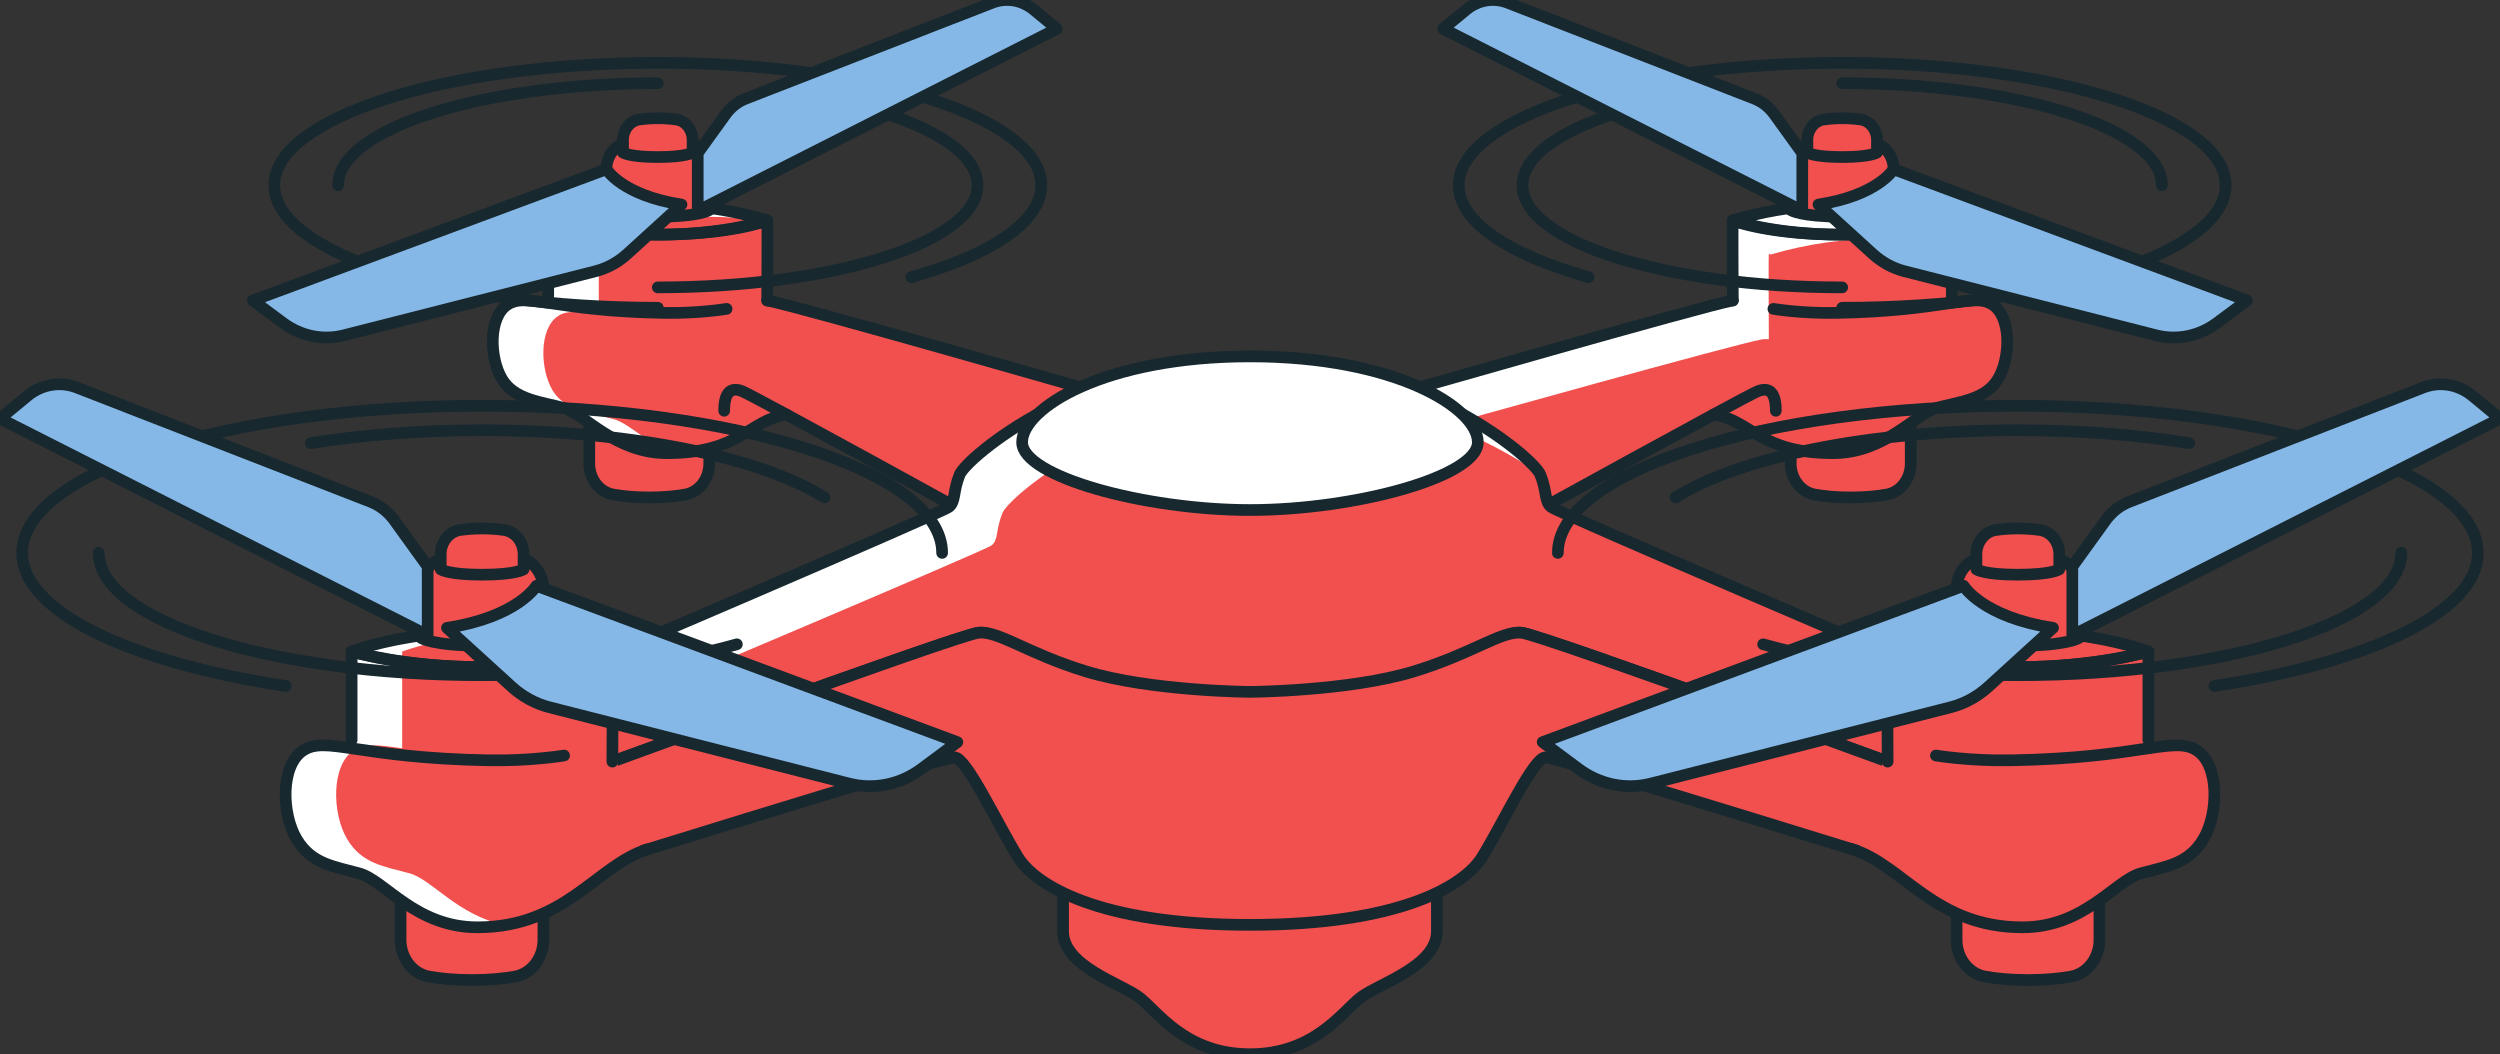 <?xml version="1.0" encoding="utf-8"?>
<svg xmlns="http://www.w3.org/2000/svg" viewBox="26.739 134.273 428.491 180.688" width="428.491px" height="180.688px">
  <rect x="26.739" y="134.273" width="428.491" height="180.688" fill="#333333" stroke="none"/>
  <path id="path22" style="fill: rgb(242, 80, 78); fill-opacity: 1; fill-rule: nonzero; stroke: none; stroke-width: 2px; stroke-linejoin: round; stroke-linecap: round;" d="M 148.302 213.731 C 148.302 216.353 146.577 218.612 144.206 219.034 C 142.635 219.313 140.586 219.532 138.021 219.532 C 135.457 219.532 133.409 219.313 131.837 219.034 C 129.467 218.612 127.742 216.353 127.742 213.731 L 127.742 205.556 L 148.302 205.556 L 148.302 213.731"/>
  <path id="path24" style="fill: none; stroke: rgb(23, 40, 47); stroke-miterlimit: 10; stroke-dasharray: none; stroke-opacity: 1; stroke-width: 2px; stroke-linejoin: round; stroke-linecap: round;" d="M 148.302 213.731 C 148.302 216.353 146.577 218.612 144.206 219.034 C 142.635 219.313 140.586 219.532 138.021 219.532 C 135.457 219.532 133.409 219.313 131.837 219.034 C 129.467 218.612 127.742 216.353 127.742 213.731 L 127.742 205.556 L 148.302 205.556 L 148.302 213.731 Z"/>
  <path id="path26" style="fill: rgb(242, 80, 78); fill-opacity: 1; fill-rule: nonzero; stroke: none; stroke-width: 2px; stroke-linejoin: round; stroke-linecap: round;" d="M 217.004 202.123 L 196.227 224.322 C 196.227 224.322 173.749 211.921 161.534 205.322 C 155.1 206.273 153.727 211.941 141.063 211.941 C 132.139 211.941 127.009 205.217 123.303 204.189 C 119.598 203.161 114.916 202.835 112.769 199.214 C 110.622 195.602 110.429 188.599 113.746 186.476 C 115.321 185.467 117.178 185.736 120.699 186.293 L 120.699 172.25 C 120.699 172.25 137.095 166.083 157.925 172.163 C 158.111 172.096 158.216 172.048 158.224 172.038 C 158.304 171.952 158.251 182.567 158.234 186.437 C 158.735 186.418 159.122 186.428 159.351 186.467 C 164.051 187.273 217.004 202.123 217.004 202.123"/>
  <path id="path28" style="fill: rgb(255, 255, 255); fill-opacity: 1; fill-rule: nonzero; stroke: none; stroke-width: 2px; stroke-linejoin: round; stroke-linecap: round;" d="M 158.224 172.037 C 158.234 172.037 158.242 172.113 158.242 172.248 C 141.539 169.616 129.367 174.188 129.367 174.188 L 129.367 188.242 C 125.847 187.685 123.99 187.415 122.415 188.424 C 119.097 190.547 119.291 197.55 121.438 201.161 C 123.585 204.782 128.267 205.109 131.973 206.128 C 134.374 206.8 137.376 209.864 141.617 211.93 C 141.433 211.939 141.248 211.939 141.063 211.939 C 132.139 211.939 127.009 205.215 123.303 204.187 C 119.598 203.159 114.916 202.833 112.769 199.211 C 110.622 195.599 110.429 188.596 113.746 186.474 C 115.321 185.466 117.178 185.734 120.699 186.292 L 120.699 172.248 C 120.699 172.248 137.095 166.081 157.925 172.162 C 158.111 172.094 158.216 172.047 158.224 172.037"/>
  <path id="path30" style="fill: rgb(255, 255, 255); fill-opacity: 1; fill-rule: nonzero; stroke: none; stroke-width: 2px; stroke-linejoin: round; stroke-linecap: round;" d="M 167.078 188.386 C 167.025 188.376 166.964 188.386 166.902 188.386 L 166.902 188.338 C 166.955 188.357 167.017 188.366 167.078 188.386"/>
  <path id="path32" style="fill: none; stroke: rgb(23, 40, 47); stroke-miterlimit: 10; stroke-dasharray: none; stroke-opacity: 1; stroke-width: 2px; stroke-linejoin: round; stroke-linecap: round;" d="M 161.539 205.326 C 155.1 206.263 153.74 211.941 141.061 211.941 C 132.135 211.941 127.011 205.214 123.304 204.186 C 119.597 203.157 114.915 202.838 112.769 199.218 C 110.622 195.597 110.427 188.602 113.744 186.473 C 117.06 184.342 121.648 187.576 140.473 187.907 C 146.521 188.014 151.277 187.215 151.277 187.215"/>
  <path id="path34" style="fill: none; stroke: rgb(23, 40, 47); stroke-miterlimit: 10; stroke-dasharray: none; stroke-opacity: 1; stroke-width: 2px; stroke-linejoin: round; stroke-linecap: round;" d="M 150.863 204.678 C 150.863 201.643 151.887 200.525 153.936 201.323 C 155.984 202.122 196.225 224.322 196.225 224.322 L 217.003 202.122 C 217.003 202.122 162.93 186.577 158.228 185.777"/>
  <path id="path36" style="fill: none; stroke: rgb(23, 40, 47); stroke-miterlimit: 10; stroke-dasharray: none; stroke-opacity: 1; stroke-width: 2px; stroke-linejoin: round; stroke-linecap: round;" d="M 120.7 184.98 C 120.7 184.98 120.7 173.314 120.7 172.249 C 120.7 172.249 128.462 174.491 139.485 174.491 C 151.924 174.491 158.131 172.156 158.228 172.042 C 158.325 171.929 158.228 185.777 158.228 185.777"/>
  <path id="path38" style="fill: none; stroke: rgb(23, 40, 47); stroke-miterlimit: 10; stroke-dasharray: none; stroke-opacity: 1; stroke-width: 2px; stroke-linejoin: round; stroke-linecap: round;" d="M 120.7 172.249 C 120.7 172.249 137.254 165.82 158.228 172.042 C 158.228 172.042 151.18 174.491 139.485 174.491 C 127.791 174.491 120.7 172.249 120.7 172.249 Z"/>
  <path id="path40" style="fill: rgb(242, 80, 78); fill-opacity: 1; fill-rule: nonzero; stroke: none; stroke-width: 2px; stroke-linejoin: round; stroke-linecap: round;" d="M 130.676 163.277 C 130.676 161.03 132.154 159.093 134.186 158.733 C 135.532 158.494 137.288 158.307 139.485 158.307 C 141.684 158.307 143.439 158.494 144.786 158.733 C 146.818 159.093 148.295 161.03 148.295 163.277 L 148.295 170.284 C 148.295 170.284 146.697 171.412 139.485 171.412 C 132.274 171.412 130.676 170.284 130.676 170.284 L 130.676 163.277"/>
  <path id="path42" style="fill: none; stroke: rgb(23, 40, 47); stroke-miterlimit: 10; stroke-dasharray: none; stroke-opacity: 1; stroke-width: 2px; stroke-linejoin: round; stroke-linecap: round;" d="M 130.676 163.277 C 130.676 161.03 132.154 159.093 134.186 158.733 C 135.532 158.494 137.288 158.307 139.485 158.307 C 141.684 158.307 143.439 158.494 144.786 158.733 C 146.818 159.093 148.295 161.03 148.295 163.277 L 148.295 170.284 C 148.295 170.284 146.697 171.412 139.485 171.412 C 132.274 171.412 130.676 170.284 130.676 170.284 L 130.676 163.277 Z"/>
  <path id="path44" style="fill: rgb(242, 80, 78); fill-opacity: 1; fill-rule: nonzero; stroke: none; stroke-width: 2px; stroke-linejoin: round; stroke-linecap: round;" d="M 133.522 158.263 C 133.522 156.519 134.684 155.012 136.266 154.768 C 137.122 154.636 138.19 154.541 139.485 154.541 C 140.781 154.541 141.849 154.636 142.706 154.768 C 144.287 155.012 145.448 156.519 145.448 158.263 L 145.448 160.427 C 145.448 160.427 144.366 161.191 139.485 161.191 C 134.606 161.191 133.522 160.427 133.522 160.427 L 133.522 158.263"/>
  <path id="path46" style="fill: none; stroke: rgb(23, 40, 47); stroke-miterlimit: 10; stroke-dasharray: none; stroke-opacity: 1; stroke-width: 2px; stroke-linejoin: round; stroke-linecap: round;" d="M 133.522 158.263 C 133.522 156.519 134.684 155.012 136.266 154.768 C 137.122 154.636 138.19 154.541 139.485 154.541 C 140.781 154.541 141.849 154.636 142.706 154.768 C 144.287 155.012 145.448 156.519 145.448 158.263 L 145.448 160.427 C 145.448 160.427 144.366 161.191 139.485 161.191 C 134.606 161.191 133.522 160.427 133.522 160.427 L 133.522 158.263 Z"/>
  <path id="path48" style="fill: none; stroke: rgb(23, 40, 47); stroke-miterlimit: 10; stroke-dasharray: none; stroke-opacity: 1; stroke-width: 2px; stroke-linejoin: round; stroke-linecap: round;" d="M 139.485 148.532 C 109.223 148.532 84.69 156.367 84.69 166.031"/>
  <path id="path50" style="fill: none; stroke: rgb(23, 40, 47); stroke-miterlimit: 10; stroke-dasharray: none; stroke-opacity: 1; stroke-width: 2px; stroke-linejoin: round; stroke-linecap: round;" d="M 139.485 183.53 C 169.748 183.53 194.281 175.696 194.281 166.031 C 194.281 159.862 184.284 154.438 169.18 151.321"/>
  <path id="path52" style="fill: none; stroke: rgb(23, 40, 47); stroke-miterlimit: 10; stroke-dasharray: none; stroke-opacity: 1; stroke-width: 2px; stroke-linejoin: round; stroke-linecap: round;" d="M 182.947 181.777 C 196.6 177.931 205.211 172.302 205.211 166.031 C 205.211 154.439 175.785 145.041 139.485 145.041 C 103.186 145.041 73.759 154.439 73.759 166.031 C 73.759 177.623 103.186 187.021 139.485 187.021"/>
  <path id="path54" style="fill: rgb(133, 184, 230); fill-opacity: 1; fill-rule: nonzero; stroke: none; stroke-width: 2px; stroke-linejoin: round; stroke-linecap: round;" d="M 130.676 163.277 C 130.676 163.277 133.346 167.773 143.546 169.33 L 134.248 177.796 C 132.664 179.237 130.794 180.256 128.785 180.767 L 85.689 191.74 C 82.089 192.657 78.301 191.885 75.245 189.612 L 70.089 185.777 L 130.676 163.277"/>
  <path id="path56" style="fill: none; stroke: rgb(23, 40, 47); stroke-miterlimit: 10; stroke-dasharray: none; stroke-opacity: 1; stroke-width: 2px; stroke-linejoin: round; stroke-linecap: round;" d="M 130.676 163.277 C 130.676 163.277 133.346 167.773 143.546 169.33 L 134.248 177.796 C 132.664 179.237 130.794 180.256 128.785 180.767 L 85.689 191.74 C 82.089 192.657 78.301 191.885 75.245 189.612 L 70.089 185.777 L 130.676 163.277 Z"/>
  <path id="path58" style="fill: rgb(133, 184, 230); fill-opacity: 1; fill-rule: nonzero; stroke: none; stroke-width: 2px; stroke-linejoin: round; stroke-linecap: round;" d="M 146.327 170.411 L 146.327 160.508 L 151.116 153.871 C 152.002 152.642 153.188 151.712 154.538 151.187 L 196.796 134.754 C 199.209 133.815 201.894 134.267 203.937 135.955 L 207.882 139.212 L 146.327 170.411"/>
  <path id="path60" style="fill: none; stroke: rgb(23, 40, 47); stroke-miterlimit: 10; stroke-dasharray: none; stroke-opacity: 1; stroke-width: 2px; stroke-linejoin: round; stroke-linecap: round;" d="M 146.327 170.411 L 146.327 160.508 L 151.116 153.871 C 152.002 152.642 153.188 151.712 154.538 151.187 L 196.796 134.754 C 199.209 133.815 201.894 134.267 203.937 135.955 L 207.882 139.212 L 146.327 170.411 Z"/>
  <path id="path96" style="fill: rgb(242, 80, 78); fill-opacity: 1; fill-rule: nonzero; stroke: none; stroke-width: 2px; stroke-linejoin: round; stroke-linecap: round;" d="M 333.667 213.731 C 333.667 216.353 335.392 218.612 337.763 219.034 C 339.334 219.313 341.382 219.532 343.947 219.532 C 346.512 219.532 348.56 219.313 350.131 219.034 C 352.502 218.612 354.227 216.353 354.227 213.731 L 354.227 205.556 L 333.667 205.556 L 333.667 213.731"/>
  <path id="path98" style="fill: none; stroke: rgb(23, 40, 47); stroke-miterlimit: 10; stroke-dasharray: none; stroke-opacity: 1; stroke-width: 2px; stroke-linejoin: round; stroke-linecap: round;" d="M 333.667 213.731 C 333.667 216.353 335.392 218.612 337.763 219.034 C 339.334 219.313 341.382 219.532 343.947 219.532 C 346.512 219.532 348.56 219.313 350.131 219.034 C 352.502 218.612 354.227 216.353 354.227 213.731 L 354.227 205.556 L 333.667 205.556 L 333.667 213.731 Z"/>
  <path id="path100" style="fill: rgb(242, 80, 78); fill-opacity: 1; fill-rule: nonzero; stroke: none; stroke-width: 2px; stroke-linejoin: round; stroke-linecap: round;" d="M 264.964 202.123 L 285.743 224.322 C 285.743 224.322 308.22 211.921 320.435 205.322 C 326.868 206.273 328.241 211.941 340.905 211.941 C 349.83 211.941 354.959 205.217 358.665 204.189 C 362.37 203.161 367.052 202.835 369.199 199.214 C 371.347 195.602 371.54 188.599 368.223 186.476 C 366.647 185.467 364.791 185.736 361.271 186.293 L 361.271 172.25 C 361.271 172.25 344.875 166.083 324.043 172.163 C 323.859 172.096 323.753 172.048 323.744 172.038 C 323.665 171.952 323.718 182.567 323.736 186.437 C 323.234 186.418 322.846 186.428 322.618 186.467 C 317.918 187.273 264.964 202.123 264.964 202.123"/>
  <path id="path102" style="fill: rgb(255, 255, 255); fill-opacity: 1; fill-rule: nonzero; stroke: none; stroke-width: 2px; stroke-linejoin: round; stroke-linecap: round;" d="M 361.274 172.248 L 361.274 176.253 C 354.48 174.996 343.198 174.102 330.225 177.896 C 330.04 177.829 329.926 177.771 329.917 177.762 C 329.838 177.675 329.89 188.462 329.909 192.4 C 329.398 192.382 329.011 192.391 328.774 192.43 C 324.267 193.208 276.056 206.695 270.663 208.202 L 264.968 202.122 C 264.968 202.122 317.921 187.272 322.621 186.464 C 322.85 186.426 323.237 186.417 323.739 186.436 C 323.722 182.564 323.669 171.951 323.748 172.037 C 323.757 172.047 323.862 172.094 324.047 172.162 C 344.878 166.081 361.274 172.248 361.274 172.248"/>
  <path id="path104" style="fill: none; stroke: rgb(23, 40, 47); stroke-miterlimit: 10; stroke-dasharray: none; stroke-opacity: 1; stroke-width: 2px; stroke-linejoin: round; stroke-linecap: round;" d="M 320.43 205.326 C 326.868 206.263 328.229 211.941 340.907 211.941 C 349.833 211.941 354.958 205.214 358.665 204.186 C 362.372 203.157 367.055 202.838 369.2 199.218 C 371.347 195.597 371.542 188.602 368.225 186.473 C 364.908 184.342 360.321 187.576 341.495 187.907 C 335.447 188.014 330.692 187.215 330.692 187.215"/>
  <path id="path106" style="fill: none; stroke: rgb(23, 40, 47); stroke-miterlimit: 10; stroke-dasharray: none; stroke-opacity: 1; stroke-width: 2px; stroke-linejoin: round; stroke-linecap: round;" d="M 331.107 204.678 C 331.107 201.643 330.082 200.525 328.034 201.323 C 325.984 202.122 285.744 224.322 285.744 224.322 L 264.965 202.122 C 264.965 202.122 319.04 186.577 323.74 185.777"/>
  <path id="path108" style="fill: none; stroke: rgb(23, 40, 47); stroke-miterlimit: 10; stroke-dasharray: none; stroke-opacity: 1; stroke-width: 2px; stroke-linejoin: round; stroke-linecap: round;" d="M 361.269 184.98 C 361.269 184.98 361.269 173.314 361.269 172.249 C 361.269 172.249 353.506 174.491 342.483 174.491 C 330.045 174.491 323.839 172.156 323.74 172.042 C 323.643 171.929 323.74 185.777 323.74 185.777"/>
  <path id="path110" style="fill: none; stroke: rgb(23, 40, 47); stroke-miterlimit: 10; stroke-dasharray: none; stroke-opacity: 1; stroke-width: 2px; stroke-linejoin: round; stroke-linecap: round;" d="M 361.269 172.249 C 361.269 172.249 344.715 165.82 323.74 172.042 C 323.74 172.042 330.789 174.491 342.483 174.491 C 354.178 174.491 361.269 172.249 361.269 172.249 Z"/>
  <path id="path112" style="fill: none; stroke: rgb(23, 40, 47); stroke-miterlimit: 10; stroke-dasharray: none; stroke-opacity: 1; stroke-width: 2px; stroke-linejoin: round; stroke-linecap: round;" d="M 342.483 148.532 C 372.746 148.532 397.279 156.367 397.279 166.031"/>
  <path id="path114" style="fill: none; stroke: rgb(23, 40, 47); stroke-miterlimit: 10; stroke-dasharray: none; stroke-opacity: 1; stroke-width: 2px; stroke-linejoin: round; stroke-linecap: round;" d="M 342.483 183.53 C 312.22 183.53 287.688 175.696 287.688 166.031 C 287.688 159.862 297.685 154.438 312.788 151.321"/>
  <path id="path116" style="fill: none; stroke: rgb(23, 40, 47); stroke-miterlimit: 10; stroke-dasharray: none; stroke-opacity: 1; stroke-width: 2px; stroke-linejoin: round; stroke-linecap: round;" d="M 299.022 181.777 C 285.368 177.931 276.757 172.302 276.757 166.031 C 276.757 154.439 306.184 145.041 342.483 145.041 C 378.783 145.041 408.209 154.439 408.209 166.031 C 408.209 177.623 378.783 187.021 342.483 187.021"/>
  <path id="path118" style="fill: rgb(242, 80, 78); fill-opacity: 1; fill-rule: nonzero; stroke: none; stroke-width: 2px; stroke-linejoin: round; stroke-linecap: round;" d="M 351.294 163.277 C 351.294 161.03 349.815 159.093 347.783 158.733 C 346.436 158.494 344.681 158.307 342.483 158.307 C 340.286 158.307 338.53 158.494 337.183 158.733 C 335.152 159.093 333.673 161.03 333.673 163.277 L 333.673 170.284 C 333.673 170.284 335.273 171.412 342.483 171.412 C 349.694 171.412 351.294 170.284 351.294 170.284 L 351.294 163.277"/>
  <path id="path120" style="fill: none; stroke: rgb(23, 40, 47); stroke-miterlimit: 10; stroke-dasharray: none; stroke-opacity: 1; stroke-width: 2px; stroke-linejoin: round; stroke-linecap: round;" d="M 351.294 163.277 C 351.294 161.03 349.815 159.093 347.783 158.733 C 346.436 158.494 344.681 158.307 342.483 158.307 C 340.286 158.307 338.53 158.494 337.183 158.733 C 335.152 159.093 333.673 161.03 333.673 163.277 L 333.673 170.284 C 333.673 170.284 335.273 171.412 342.483 171.412 C 349.694 171.412 351.294 170.284 351.294 170.284 L 351.294 163.277 Z"/>
  <path id="path122" style="fill: rgb(242, 80, 78); fill-opacity: 1; fill-rule: nonzero; stroke: none; stroke-width: 2px; stroke-linejoin: round; stroke-linecap: round;" d="M 348.446 158.263 C 348.446 156.519 347.285 155.012 345.704 154.768 C 344.847 154.636 343.779 154.541 342.483 154.541 C 341.188 154.541 340.12 154.636 339.263 154.768 C 337.681 155.012 336.52 156.519 336.52 158.263 L 336.52 160.427 C 336.52 160.427 337.603 161.191 342.483 161.191 C 347.364 161.191 348.446 160.427 348.446 160.427 L 348.446 158.263"/>
  <path id="path124" style="fill: none; stroke: rgb(23, 40, 47); stroke-miterlimit: 10; stroke-dasharray: none; stroke-opacity: 1; stroke-width: 2px; stroke-linejoin: round; stroke-linecap: round;" d="M 348.446 158.263 C 348.446 156.519 347.285 155.012 345.704 154.768 C 344.847 154.636 343.779 154.541 342.483 154.541 C 341.188 154.541 340.12 154.636 339.263 154.768 C 337.681 155.012 336.52 156.519 336.52 158.263 L 336.52 160.427 C 336.52 160.427 337.603 161.191 342.483 161.191 C 347.364 161.191 348.446 160.427 348.446 160.427 L 348.446 158.263 Z"/>
  <path id="path126" style="fill: rgb(133, 184, 230); fill-opacity: 1; fill-rule: nonzero; stroke: none; stroke-width: 2px; stroke-linejoin: round; stroke-linecap: round;" d="M 351.294 163.277 C 351.294 163.277 348.623 167.773 338.423 169.33 L 347.721 177.796 C 349.305 179.237 351.175 180.256 353.183 180.767 L 396.28 191.74 C 399.88 192.657 403.668 191.885 406.723 189.612 L 411.88 185.777 L 351.294 163.277"/>
  <path id="path128" style="fill: none; stroke: rgb(23, 40, 47); stroke-miterlimit: 10; stroke-dasharray: none; stroke-opacity: 1; stroke-width: 2px; stroke-linejoin: round; stroke-linecap: round;" d="M 351.294 163.277 C 351.294 163.277 348.623 167.773 338.423 169.33 L 347.721 177.796 C 349.305 179.237 351.175 180.256 353.183 180.767 L 396.28 191.74 C 399.88 192.657 403.668 191.885 406.723 189.612 L 411.88 185.777 L 351.294 163.277 Z"/>
  <path id="path130" style="fill: rgb(133, 184, 230); fill-opacity: 1; fill-rule: nonzero; stroke: none; stroke-width: 2px; stroke-linejoin: round; stroke-linecap: round;" d="M 335.643 170.411 L 335.643 160.508 L 330.854 153.871 C 329.966 152.642 328.78 151.712 327.431 151.187 L 285.173 134.754 C 282.759 133.815 280.074 134.267 278.031 135.955 L 274.087 139.212 L 335.643 170.411"/>
  <path id="path132" style="fill: none; stroke: rgb(23, 40, 47); stroke-miterlimit: 10; stroke-dasharray: none; stroke-opacity: 1; stroke-width: 2px; stroke-linejoin: round; stroke-linecap: round;" d="M 335.643 170.411 L 335.643 160.508 L 330.854 153.871 C 329.966 152.642 328.78 151.712 327.431 151.187 L 285.173 134.754 C 282.759 133.815 280.074 134.267 278.031 135.955 L 274.087 139.212 L 335.643 170.411 Z"/>
  <path id="path134" style="fill: rgb(242, 80, 78); fill-opacity: 1; fill-rule: nonzero; stroke: none; stroke-width: 2px; stroke-linejoin: round; stroke-linecap: round;" d="M 273.013 284.722 C 273.013 284.722 273.013 287.968 273.013 293.923 C 273.013 299.841 263.173 302.828 260.04 305.163 C 256.907 307.507 252.137 314.96 240.986 314.96 C 229.826 314.96 225.066 307.507 221.933 305.163 C 218.8 302.828 208.951 299.841 208.951 293.923 C 208.951 287.968 208.951 284.722 208.951 284.722 L 240.986 289.62 L 273.013 284.722"/>
  <path id="path136" style="fill: none; stroke: rgb(23, 40, 47); stroke-miterlimit: 10; stroke-dasharray: none; stroke-opacity: 1; stroke-width: 2px; stroke-linejoin: round; stroke-linecap: round;" d="M 273.013 284.722 C 273.013 284.722 273.013 287.968 273.013 293.923 C 273.013 299.841 263.173 302.828 260.04 305.163 C 256.907 307.507 252.137 314.96 240.986 314.96 C 229.826 314.96 225.066 307.507 221.933 305.163 C 218.8 302.828 208.951 299.841 208.951 293.923 C 208.951 287.968 208.951 284.722 208.951 284.722 L 240.986 289.62 L 273.013 284.722 Z"/>
  <path id="path142" style="fill: rgb(242, 80, 78); fill-opacity: 1; fill-rule: nonzero; stroke: none; stroke-width: 2px; stroke-linejoin: round; stroke-linecap: round;" d="M 361.274 250.947 L 361.274 268.834 C 361.274 268.834 291.01 243.033 287.498 242.716 C 283.978 242.389 281.241 246.645 272.431 249.401 C 256.458 254.396 240.986 252.859 240.986 252.859 C 240.986 252.859 225.515 254.396 209.542 249.401 C 200.732 246.645 197.994 242.389 194.474 242.716 C 190.963 243.033 120.699 268.834 120.699 268.834 L 120.699 250.947 C 120.699 250.947 188.218 222.121 189.388 221.161 C 190.559 220.199 190.048 218.509 191.218 215.627 C 192.39 212.755 211.979 196.003 240.986 195.36 C 269.994 196.003 289.574 212.755 290.746 215.627 C 291.916 218.509 291.414 220.199 292.585 221.161 C 293.755 222.121 361.274 250.947 361.274 250.947"/>
  <path id="path144" style="fill: rgb(242, 80, 78); fill-opacity: 1; fill-rule: nonzero; stroke: none; stroke-width: 2px; stroke-linejoin: round; stroke-linecap: round;" d="M 361.274 250.947 L 361.274 268.834 C 361.274 268.834 291.01 243.033 287.498 242.716 C 283.978 242.389 281.241 246.645 272.431 249.401 C 256.458 254.396 240.986 252.859 240.986 252.859 C 240.986 252.859 225.515 254.396 209.542 249.401 C 200.732 246.645 197.994 242.389 194.474 242.716 C 190.963 243.033 120.699 268.834 120.699 268.834 L 120.699 250.947 C 120.699 250.947 188.218 222.121 189.388 221.161 C 190.559 220.199 190.048 218.509 191.218 215.627 C 192.39 212.755 211.979 196.003 240.986 195.36 C 269.994 196.003 289.574 212.755 290.746 215.627 C 291.916 218.509 291.414 220.199 292.585 221.161 C 293.755 222.121 361.274 250.947 361.274 250.947"/>
  <path id="path146" style="fill: rgb(255, 255, 255); fill-opacity: 1; fill-rule: nonzero; stroke: none; stroke-width: 2px; stroke-linejoin: round; stroke-linecap: round;" d="M 290.707 215.543 C 282.326 209.719 267.351 202.356 248.316 201.934 C 219.311 202.584 199.718 219.332 198.555 222.203 C 197.381 225.084 197.892 226.777 196.719 227.737 C 195.707 228.563 137.081 253.324 120.696 260.243 L 120.696 250.95 C 120.696 250.95 188.215 222.12 189.388 221.16 C 190.56 220.199 190.05 218.506 191.223 215.625 C 192.387 212.755 211.979 196.006 240.984 195.355 C 269.735 195.996 289.222 212.455 290.707 215.543"/>
  <path id="path148" style="fill: none; stroke: rgb(23, 40, 47); stroke-miterlimit: 10; stroke-dasharray: none; stroke-opacity: 1; stroke-width: 2px; stroke-linejoin: round; stroke-linecap: round;" d="M 361.274 250.947 L 361.274 268.834 C 361.274 268.834 291.01 243.033 287.498 242.716 C 283.978 242.389 281.241 246.645 272.431 249.401 C 256.458 254.396 240.986 252.859 240.986 252.859 C 240.986 252.859 225.515 254.396 209.542 249.401 C 200.732 246.645 197.994 242.389 194.474 242.716 C 190.963 243.033 120.699 268.834 120.699 268.834 L 120.699 250.947 C 120.699 250.947 188.218 222.121 189.388 221.161 C 190.559 220.199 190.048 218.509 191.218 215.627 C 192.39 212.755 211.979 196.003 240.986 195.36 C 269.994 196.003 289.574 212.755 290.746 215.627 C 291.916 218.509 291.414 220.199 292.585 221.161 C 293.755 222.121 361.274 250.947 361.274 250.947 Z"/>
  <path id="path150" style="fill: rgb(255, 255, 255); fill-opacity: 1; fill-rule: nonzero; stroke: none; stroke-width: 2px; stroke-linejoin: round; stroke-linecap: round;" d="M 280.035 210.085 C 280.035 215.935 259.063 221.689 240.986 221.689 C 222.909 221.689 201.929 215.935 201.929 210.085 C 201.929 204.226 216.045 195.36 240.986 195.36 C 265.919 195.36 280.035 204.226 280.035 210.085"/>
  <path id="path152" style="fill: none; stroke: rgb(23, 40, 47); stroke-miterlimit: 10; stroke-dasharray: none; stroke-opacity: 1; stroke-width: 2px; stroke-linejoin: round; stroke-linecap: round;" d="M 280.035 210.085 C 280.035 215.935 259.063 221.689 240.986 221.689 C 222.909 221.689 201.929 215.935 201.929 210.085 C 201.929 204.226 216.045 195.36 240.986 195.36 C 265.919 195.36 280.035 204.226 280.035 210.085 Z"/>
  <path id="path154" style="fill: rgb(242, 80, 78); fill-opacity: 1; fill-rule: nonzero; stroke: none; stroke-width: 2px; stroke-linejoin: round; stroke-linecap: round;" d="M 361.265 268.834 L 361.265 285.125 C 361.265 285.125 293.693 264.069 291.643 264.069 C 289.601 264.069 284.497 275.067 280.791 281.129 C 277.861 285.922 267.036 292.791 240.986 292.791 C 214.936 292.791 204.112 285.922 201.181 281.129 C 197.476 275.067 192.371 264.069 190.321 264.069 C 188.27 264.069 120.699 285.125 120.699 285.125 L 120.699 268.834 C 120.699 268.834 190.963 243.033 194.474 242.716 C 197.986 242.398 202.791 246.27 212.886 249.353 C 224.027 252.753 240.986 252.859 240.986 252.859 C 240.986 252.859 257.945 252.753 269.078 249.353 C 279.172 246.27 283.978 242.398 287.498 242.716 C 291.01 243.033 361.265 268.834 361.265 268.834"/>
  <path id="path156" style="fill: none; stroke: rgb(23, 40, 47); stroke-miterlimit: 10; stroke-dasharray: none; stroke-opacity: 1; stroke-width: 2px; stroke-linejoin: round; stroke-linecap: round;" d="M 361.265 268.834 L 361.265 285.125 C 361.265 285.125 293.693 264.069 291.643 264.069 C 289.601 264.069 284.497 275.067 280.791 281.129 C 277.861 285.922 267.036 292.791 240.986 292.791 C 214.936 292.791 204.112 285.922 201.181 281.129 C 197.476 275.067 192.371 264.069 190.321 264.069 C 188.27 264.069 120.699 285.125 120.699 285.125 L 120.699 268.834 C 120.699 268.834 190.963 243.033 194.474 242.716 C 197.986 242.398 202.791 246.27 212.886 249.353 C 224.027 252.753 240.986 252.859 240.986 252.859 C 240.986 252.859 257.945 252.753 269.078 249.353 C 279.172 246.27 283.978 242.398 287.498 242.716 C 291.01 243.033 361.265 268.834 361.265 268.834 Z"/>
  <path id="path158" style="fill: rgb(242, 80, 78); fill-opacity: 1; fill-rule: nonzero; stroke: none; stroke-width: 2px; stroke-linejoin: round; stroke-linecap: round;" d="M 119.876 295.342 C 119.876 298.463 117.823 301.153 114.999 301.655 C 113.127 301.989 110.688 302.248 107.634 302.248 C 104.581 302.248 102.142 301.989 100.27 301.655 C 97.447 301.153 95.393 298.463 95.393 295.342 L 95.393 285.606 L 119.876 285.606 L 119.876 295.342"/>
  <path id="path160" style="fill: none; stroke: rgb(23, 40, 47); stroke-miterlimit: 10; stroke-dasharray: none; stroke-opacity: 1; stroke-width: 2px; stroke-linejoin: round; stroke-linecap: round;" d="M 119.876 295.342 C 119.876 298.463 117.823 301.153 114.999 301.655 C 113.127 301.989 110.688 302.248 107.634 302.248 C 104.581 302.248 102.142 301.989 100.27 301.655 C 97.447 301.153 95.393 298.463 95.393 295.342 L 95.393 285.606 L 119.876 285.606 L 119.876 295.342 Z"/>
  <path id="path162" style="fill: rgb(242, 80, 78); fill-opacity: 1; fill-rule: nonzero; stroke: none; stroke-width: 2px; stroke-linejoin: round; stroke-linecap: round;" d="M 136.787 280.171 C 128.092 282.87 123.673 293.213 108.58 293.213 C 97.949 293.213 92.739 285.202 88.321 283.972 C 83.903 282.752 80.119 282.368 77.558 278.055 C 75.005 273.743 74.776 265.414 78.72 262.878 C 80.594 261.677 82.812 261.908 87.01 262.532 L 87.01 261.101 C 87.01 261.101 87.01 247.211 87.01 245.944 C 87.01 245.944 106.723 238.287 131.699 245.694 C 131.814 245.558 131.699 262.052 131.699 262.052 L 136.787 280.171"/>
  <path id="path164" style="fill: rgb(255, 255, 255); fill-opacity: 1; fill-rule: nonzero; stroke: none; stroke-width: 2px; stroke-linejoin: round; stroke-linecap: round;" d="M 96.981 283.972 C 100.818 285.038 105.254 291.234 113.333 292.829 C 111.872 293.079 110.297 293.213 108.58 293.213 C 97.949 293.213 92.739 285.202 88.321 283.972 C 83.903 282.752 80.119 282.368 77.558 278.055 C 75.005 273.743 74.776 265.414 78.72 262.878 C 80.594 261.677 82.812 261.908 87.01 262.532 L 87.01 261.101 C 87.01 261.101 87.01 247.211 87.01 245.944 C 87.01 245.944 97.94 241.698 113.834 242.59 C 102.763 243.187 95.67 245.944 95.67 245.944 C 95.67 247.211 95.67 261.101 95.67 261.101 L 95.67 262.532 C 91.472 261.908 89.254 261.677 87.379 262.878 C 83.437 265.414 83.666 273.743 86.217 278.055 C 88.779 282.368 92.563 282.752 96.981 283.972"/>
  <path id="path166" style="fill: none; stroke: rgb(23, 40, 47); stroke-miterlimit: 10; stroke-dasharray: none; stroke-opacity: 1; stroke-width: 2px; stroke-linejoin: round; stroke-linecap: round;" d="M 137.732 279.841 C 129.032 282.539 123.677 293.21 108.578 293.21 C 97.949 293.21 92.736 285.198 88.322 283.973 C 83.907 282.749 80.117 282.368 77.562 278.058 C 75.006 273.747 74.774 265.417 78.724 262.881 C 82.673 260.345 88.137 264.196 110.553 264.59 C 117.756 264.717 123.419 263.766 123.419 263.766"/>
  <path id="path168" style="fill: none; stroke: rgb(23, 40, 47); stroke-miterlimit: 10; stroke-dasharray: none; stroke-opacity: 1; stroke-width: 2px; stroke-linejoin: round; stroke-linecap: round;" d="M 87.007 261.103 C 87.007 261.103 87.007 247.211 87.007 245.942 C 87.007 245.942 96.251 248.614 109.377 248.614 C 124.188 248.614 131.58 245.832 131.697 245.698 C 131.812 245.563 131.697 264.813 131.697 264.813"/>
  <path id="path170" style="fill: none; stroke: rgb(23, 40, 47); stroke-miterlimit: 10; stroke-dasharray: none; stroke-opacity: 1; stroke-width: 2px; stroke-linejoin: round; stroke-linecap: round;" d="M 87.007 245.942 C 87.007 245.942 106.72 238.288 131.697 245.698 C 131.697 245.698 123.303 248.614 109.377 248.614 C 95.452 248.614 87.007 245.942 87.007 245.942 Z"/>
  <path id="path172" style="fill: rgb(242, 80, 78); fill-opacity: 1; fill-rule: nonzero; stroke: none; stroke-width: 2px; stroke-linejoin: round; stroke-linecap: round;" d="M 98.886 235.26 C 98.886 232.584 100.646 230.279 103.066 229.849 C 104.67 229.564 106.76 229.341 109.377 229.341 C 111.995 229.341 114.085 229.564 115.689 229.849 C 118.108 230.279 119.869 232.584 119.869 235.26 L 119.869 243.603 C 119.869 243.603 117.964 244.948 109.377 244.948 C 100.79 244.948 98.886 243.603 98.886 243.603 L 98.886 235.26"/>
  <path id="path174" style="fill: none; stroke: rgb(23, 40, 47); stroke-miterlimit: 10; stroke-dasharray: none; stroke-opacity: 1; stroke-width: 2px; stroke-linejoin: round; stroke-linecap: round;" d="M 98.886 235.26 C 98.886 232.584 100.646 230.279 103.066 229.849 C 104.67 229.564 106.76 229.341 109.377 229.341 C 111.995 229.341 114.085 229.564 115.689 229.849 C 118.108 230.279 119.869 232.584 119.869 235.26 L 119.869 243.603 C 119.869 243.603 117.964 244.948 109.377 244.948 C 100.79 244.948 98.886 243.603 98.886 243.603 L 98.886 235.26 Z"/>
  <path id="path176" style="fill: rgb(242, 80, 78); fill-opacity: 1; fill-rule: nonzero; stroke: none; stroke-width: 2px; stroke-linejoin: round; stroke-linecap: round;" d="M 102.277 229.289 C 102.277 227.213 103.66 225.417 105.543 225.127 C 106.563 224.97 107.835 224.856 109.377 224.856 C 110.92 224.856 112.192 224.97 113.212 225.127 C 115.096 225.417 116.478 227.213 116.478 229.289 L 116.478 231.865 C 116.478 231.865 115.189 232.775 109.377 232.775 C 103.566 232.775 102.277 231.865 102.277 231.865 L 102.277 229.289"/>
  <path id="path178" style="fill: none; stroke: rgb(23, 40, 47); stroke-miterlimit: 10; stroke-dasharray: none; stroke-opacity: 1; stroke-width: 2px; stroke-linejoin: round; stroke-linecap: round;" d="M 102.277 229.289 C 102.277 227.213 103.66 225.417 105.543 225.127 C 106.563 224.97 107.835 224.856 109.377 224.856 C 110.92 224.856 112.192 224.97 113.212 225.127 C 115.096 225.417 116.478 227.213 116.478 229.289 L 116.478 231.865 C 116.478 231.865 115.189 232.775 109.377 232.775 C 103.566 232.775 102.277 231.865 102.277 231.865 L 102.277 229.289 Z"/>
  <path id="path180" style="fill: none; stroke: rgb(23, 40, 47); stroke-miterlimit: 10; stroke-dasharray: none; stroke-opacity: 1; stroke-width: 2px; stroke-linejoin: round; stroke-linecap: round;" d="M 75.698 251.848 C 49.005 247.807 30.54 239.113 30.54 229.04 C 30.54 215.113 65.837 203.823 109.377 203.823 C 152.918 203.823 188.215 215.113 188.215 229.04"/>
  <path id="path182" style="fill: none; stroke: rgb(23, 40, 47); stroke-miterlimit: 10; stroke-dasharray: none; stroke-opacity: 1; stroke-width: 2px; stroke-linejoin: round; stroke-linecap: round;" d="M 153.034 244.702 C 141.426 247.998 126.134 250 109.377 250 C 73.078 250 43.651 240.602 43.651 229.008"/>
  <path id="path184" style="fill: none; stroke: rgb(23, 40, 47); stroke-miterlimit: 10; stroke-dasharray: none; stroke-opacity: 1; stroke-width: 2px; stroke-linejoin: round; stroke-linecap: round;" d="M 80.017 210.222 C 88.854 208.81 98.825 208.016 109.377 208.016 C 134.998 208.016 157.195 212.698 168.037 219.529"/>
  <path id="path186" style="fill: rgb(133, 184, 230); fill-opacity: 1; fill-rule: nonzero; stroke: none; stroke-width: 2px; stroke-linejoin: round; stroke-linecap: round;" d="M 100.04 243.171 L 100.04 231.379 L 94.338 223.474 C 93.282 222.011 91.869 220.905 90.262 220.279 L 39.941 200.711 C 37.066 199.593 33.869 200.131 31.436 202.141 L 26.739 206.02 L 100.04 243.171"/>
  <path id="path188" style="fill: none; stroke: rgb(23, 40, 47); stroke-miterlimit: 10; stroke-dasharray: none; stroke-opacity: 1; stroke-width: 2px; stroke-linejoin: round; stroke-linecap: round;" d="M 100.04 243.171 L 100.04 231.379 L 94.338 223.474 C 93.282 222.011 91.869 220.905 90.262 220.279 L 39.941 200.711 C 37.066 199.593 33.869 200.131 31.436 202.141 L 26.739 206.02 L 100.04 243.171 Z"/>
  <path id="path190" style="fill: rgb(133, 184, 230); fill-opacity: 1; fill-rule: nonzero; stroke: none; stroke-width: 2px; stroke-linejoin: round; stroke-linecap: round;" d="M 118.678 234.676 C 118.678 234.676 115.498 240.031 103.351 241.883 L 114.423 251.966 C 116.309 253.683 118.537 254.894 120.929 255.503 L 172.249 268.57 C 176.537 269.662 181.046 268.743 184.685 266.037 L 190.826 261.47 L 118.678 234.676"/>
  <path id="path192" style="fill: none; stroke: rgb(23, 40, 47); stroke-miterlimit: 10; stroke-dasharray: none; stroke-opacity: 1; stroke-width: 2px; stroke-linejoin: round; stroke-linecap: round;" d="M 118.678 234.676 C 118.678 234.676 115.498 240.031 103.351 241.883 L 114.423 251.966 C 116.309 253.683 118.537 254.894 120.929 255.503 L 172.249 268.57 C 176.537 269.662 181.046 268.743 184.685 266.037 L 190.826 261.47 L 118.678 234.676 Z"/>
  <path id="path198" style="fill: rgb(242, 80, 78); fill-opacity: 1; fill-rule: nonzero; stroke: none; stroke-width: 2px; stroke-linejoin: round; stroke-linecap: round;" d="M 362.093 295.342 C 362.093 298.463 364.146 301.153 366.97 301.655 C 368.841 301.989 371.281 302.248 374.335 302.248 C 377.388 302.248 379.827 301.989 381.699 301.655 C 384.522 301.153 386.576 298.463 386.576 295.342 L 386.576 285.606 L 362.093 285.606 L 362.093 295.342"/>
  <path id="path200" style="fill: none; stroke: rgb(23, 40, 47); stroke-miterlimit: 10; stroke-dasharray: none; stroke-opacity: 1; stroke-width: 2px; stroke-linejoin: round; stroke-linecap: round;" d="M 362.093 295.342 C 362.093 298.463 364.146 301.153 366.97 301.655 C 368.841 301.989 371.281 302.248 374.335 302.248 C 377.388 302.248 379.827 301.989 381.699 301.655 C 384.522 301.153 386.576 298.463 386.576 295.342 L 386.576 285.606 L 362.093 285.606 L 362.093 295.342 Z"/>
  <path id="path202" style="fill: rgb(242, 80, 78); fill-opacity: 1; fill-rule: nonzero; stroke: none; stroke-width: 2px; stroke-linejoin: round; stroke-linecap: round;" d="M 345.181 280.171 C 353.877 282.87 358.296 293.213 373.388 293.213 C 384.02 293.213 389.23 285.202 393.648 283.972 C 398.065 282.752 401.85 282.368 404.411 278.055 C 406.963 273.743 407.192 265.414 403.249 262.878 C 401.375 261.677 399.157 261.908 394.959 262.532 L 394.959 261.101 C 394.959 261.101 394.959 247.211 394.959 245.944 C 394.959 245.944 375.246 238.287 350.269 245.694 C 350.155 245.558 350.269 262.052 350.269 262.052 L 345.181 280.171"/>
  <path id="path204" style="fill: none; stroke: rgb(23, 40, 47); stroke-miterlimit: 10; stroke-dasharray: none; stroke-opacity: 1; stroke-width: 2px; stroke-linejoin: round; stroke-linecap: round;" d="M 344.236 279.841 C 352.937 282.539 358.293 293.21 373.39 293.21 C 384.02 293.21 389.232 285.198 393.648 283.973 C 398.062 282.749 401.851 282.368 404.407 278.058 C 406.962 273.747 407.195 265.417 403.245 262.881 C 399.296 260.345 393.832 264.196 371.415 264.59 C 364.212 264.717 358.55 263.766 358.55 263.766"/>
  <path id="path206" style="fill: none; stroke: rgb(23, 40, 47); stroke-miterlimit: 10; stroke-dasharray: none; stroke-opacity: 1; stroke-width: 2px; stroke-linejoin: round; stroke-linecap: round;" d="M 394.962 261.103 C 394.962 261.103 394.962 247.211 394.962 245.942 C 394.962 245.942 385.718 248.614 372.591 248.614 C 357.78 248.614 350.389 245.832 350.273 245.698 C 350.157 245.563 350.273 264.813 350.273 264.813"/>
  <path id="path208" style="fill: none; stroke: rgb(23, 40, 47); stroke-miterlimit: 10; stroke-dasharray: none; stroke-opacity: 1; stroke-width: 2px; stroke-linejoin: round; stroke-linecap: round;" d="M 394.962 245.942 C 394.962 245.942 375.249 238.288 350.273 245.698 C 350.273 245.698 358.665 248.614 372.591 248.614 C 386.516 248.614 394.962 245.942 394.962 245.942 Z"/>
  <path id="path210" style="fill: rgb(242, 80, 78); fill-opacity: 1; fill-rule: nonzero; stroke: none; stroke-width: 2px; stroke-linejoin: round; stroke-linecap: round;" d="M 383.082 235.26 C 383.082 232.584 381.322 230.279 378.902 229.849 C 377.298 229.564 375.209 229.341 372.591 229.341 C 369.974 229.341 367.884 229.564 366.28 229.849 C 363.86 230.279 362.1 232.584 362.1 235.26 L 362.1 243.603 C 362.1 243.603 364.005 244.948 372.591 244.948 C 381.178 244.948 383.082 243.603 383.082 243.603 L 383.082 235.26"/>
  <path id="path212" style="fill: none; stroke: rgb(23, 40, 47); stroke-miterlimit: 10; stroke-dasharray: none; stroke-opacity: 1; stroke-width: 2px; stroke-linejoin: round; stroke-linecap: round;" d="M 383.082 235.26 C 383.082 232.584 381.322 230.279 378.902 229.849 C 377.298 229.564 375.209 229.341 372.591 229.341 C 369.974 229.341 367.884 229.564 366.28 229.849 C 363.86 230.279 362.1 232.584 362.1 235.26 L 362.1 243.603 C 362.1 243.603 364.005 244.948 372.591 244.948 C 381.178 244.948 383.082 243.603 383.082 243.603 L 383.082 235.26 Z"/>
  <path id="path214" style="fill: rgb(242, 80, 78); fill-opacity: 1; fill-rule: nonzero; stroke: none; stroke-width: 2px; stroke-linejoin: round; stroke-linecap: round;" d="M 379.691 229.289 C 379.691 227.213 378.309 225.417 376.426 225.127 C 375.406 224.97 374.134 224.856 372.591 224.856 C 371.049 224.856 369.777 224.97 368.756 225.127 C 366.873 225.417 365.491 227.213 365.491 229.289 L 365.491 231.865 C 365.491 231.865 366.779 232.775 372.591 232.775 C 378.403 232.775 379.691 231.865 379.691 231.865 L 379.691 229.289"/>
  <path id="path216" style="fill: none; stroke: rgb(23, 40, 47); stroke-miterlimit: 10; stroke-dasharray: none; stroke-opacity: 1; stroke-width: 2px; stroke-linejoin: round; stroke-linecap: round;" d="M 379.691 229.289 C 379.691 227.213 378.309 225.417 376.426 225.127 C 375.406 224.97 374.134 224.856 372.591 224.856 C 371.049 224.856 369.777 224.97 368.756 225.127 C 366.873 225.417 365.491 227.213 365.491 229.289 L 365.491 231.865 C 365.491 231.865 366.779 232.775 372.591 232.775 C 378.403 232.775 379.691 231.865 379.691 231.865 L 379.691 229.289 Z"/>
  <path id="path218" style="fill: none; stroke: rgb(23, 40, 47); stroke-miterlimit: 10; stroke-dasharray: none; stroke-opacity: 1; stroke-width: 2px; stroke-linejoin: round; stroke-linecap: round;" d="M 406.27 251.848 C 432.964 247.807 451.428 239.113 451.428 229.04 C 451.428 215.113 416.132 203.823 372.591 203.823 C 329.05 203.823 293.754 215.113 293.754 229.04"/>
  <path id="path220" style="fill: none; stroke: rgb(23, 40, 47); stroke-miterlimit: 10; stroke-dasharray: none; stroke-opacity: 1; stroke-width: 2px; stroke-linejoin: round; stroke-linecap: round;" d="M 328.935 244.702 C 340.544 247.998 355.836 250 372.591 250 C 408.891 250 438.318 240.602 438.318 229.008"/>
  <path id="path222" style="fill: none; stroke: rgb(23, 40, 47); stroke-miterlimit: 10; stroke-dasharray: none; stroke-opacity: 1; stroke-width: 2px; stroke-linejoin: round; stroke-linecap: round;" d="M 401.952 210.222 C 393.115 208.81 383.144 208.016 372.591 208.016 C 346.972 208.016 324.775 212.698 313.932 219.529"/>
  <path id="path224" style="fill: rgb(133, 184, 230); fill-opacity: 1; fill-rule: nonzero; stroke: none; stroke-width: 2px; stroke-linejoin: round; stroke-linecap: round;" d="M 381.928 243.171 L 381.928 231.379 L 387.631 223.474 C 388.687 222.011 390.1 220.905 391.707 220.279 L 442.028 200.711 C 444.902 199.593 448.099 200.131 450.533 202.141 L 455.23 206.02 L 381.928 243.171"/>
  <path id="path226" style="fill: none; stroke: rgb(23, 40, 47); stroke-miterlimit: 10; stroke-dasharray: none; stroke-opacity: 1; stroke-width: 2px; stroke-linejoin: round; stroke-linecap: round;" d="M 381.928 243.171 L 381.928 231.379 L 387.631 223.474 C 388.687 222.011 390.1 220.905 391.707 220.279 L 442.028 200.711 C 444.902 199.593 448.099 200.131 450.533 202.141 L 455.23 206.02 L 381.928 243.171 Z"/>
  <path id="path228" style="fill: rgb(133, 184, 230); fill-opacity: 1; fill-rule: nonzero; stroke: none; stroke-width: 2px; stroke-linejoin: round; stroke-linecap: round;" d="M 363.29 234.676 C 363.29 234.676 366.47 240.031 378.617 241.883 L 367.546 251.966 C 365.659 253.683 363.431 254.894 361.04 255.503 L 309.719 268.57 C 305.432 269.662 300.922 268.743 297.283 266.037 L 291.143 261.47 L 363.29 234.676"/>
  <path id="path230" style="fill: none; stroke: rgb(23, 40, 47); stroke-miterlimit: 10; stroke-dasharray: none; stroke-opacity: 1; stroke-width: 2px; stroke-linejoin: round; stroke-linecap: round;" d="M 363.29 234.676 C 363.29 234.676 366.47 240.031 378.617 241.883 L 367.546 251.966 C 365.659 253.683 363.431 254.894 361.04 255.503 L 309.719 268.57 C 305.432 269.662 300.922 268.743 297.283 266.037 L 291.143 261.47 L 363.29 234.676 Z"/>
</svg>